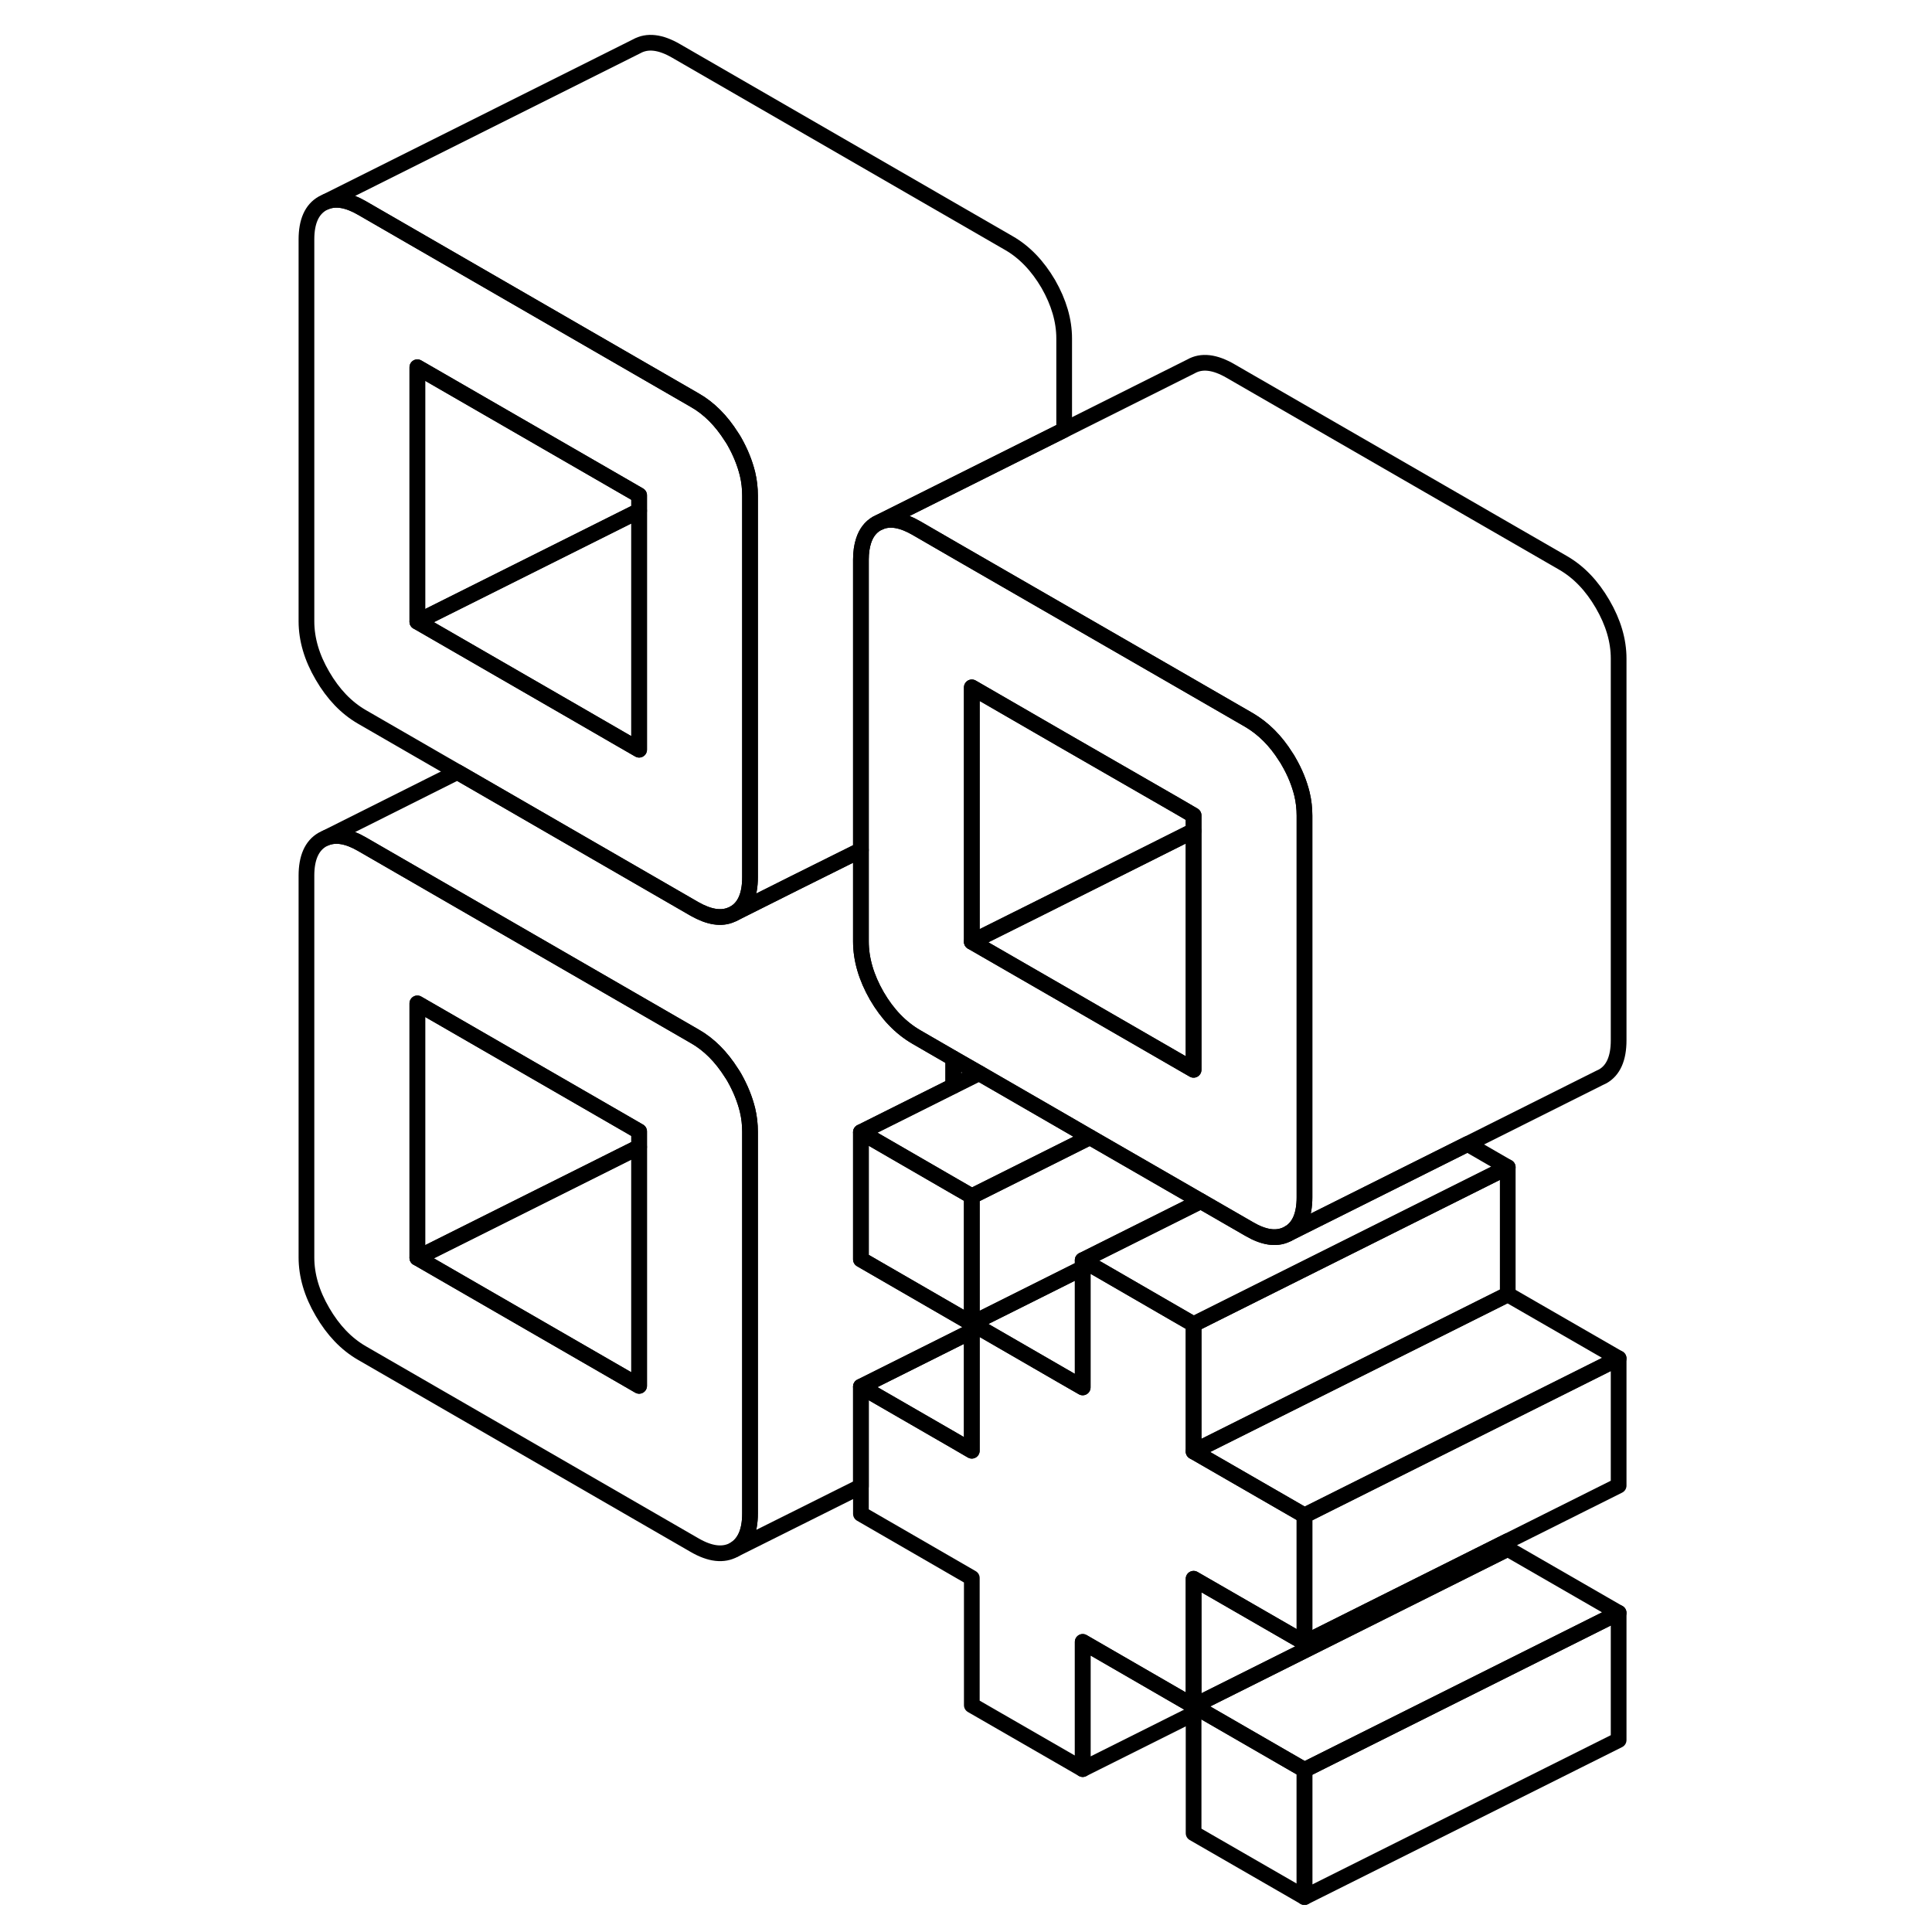 <svg width="48" height="48" viewBox="0 0 88 123" fill="none" xmlns="http://www.w3.org/2000/svg" stroke-width="1px"
     stroke-linecap="round" stroke-linejoin="round">
    <path d="M44.37 76.16V84.26L37.31 80.18V72.08L43.19 75.48L44.37 76.16Z" stroke="currentColor" stroke-linejoin="round"/>
    <path d="M30.09 30.17C29.92 29.48 29.64 28.78 29.24 28.08C29.19 27.99 29.13 27.9 29.07 27.81C28.42 26.78 27.64 25.99 26.72 25.47L22.01 22.75L5.54 13.24C4.64 12.72 3.88 12.59 3.24 12.85L3.03 12.95C2.35 13.34 2.01 14.1 2.01 15.25V39.55C2.01 40.7 2.35 41.86 3.03 43.02C3.71 44.19 4.54 45.06 5.54 45.64L11.62 49.15L22.01 55.15L26.72 57.87C27.64 58.39 28.42 58.52 29.07 58.23C29.13 58.21 29.19 58.18 29.24 58.15C29.91 57.77 30.25 57 30.25 55.85V31.55C30.25 31.09 30.2 30.63 30.09 30.17ZM23.19 47.73L22.01 47.05L19.14 45.39L9.07 39.58V23.38L22.17 30.94L23.19 31.53V47.73Z" stroke="currentColor" stroke-linejoin="round"/>
    <path d="M30.09 70.67C29.92 69.98 29.64 69.28 29.24 68.58C29.19 68.49 29.13 68.4 29.07 68.31C28.42 67.28 27.64 66.49 26.72 65.97L22.01 63.25L5.54 53.74C4.64 53.22 3.88 53.09 3.24 53.35L3.03 53.45C2.35 53.84 2.01 54.61 2.01 55.75V80.05C2.01 81.2 2.35 82.36 3.03 83.52C3.71 84.69 4.54 85.56 5.54 86.14L26.72 98.37C27.72 98.95 28.56 99.04 29.24 98.66C29.91 98.27 30.25 97.5 30.25 96.36V72.05C30.25 71.59 30.2 71.13 30.09 70.67ZM23.19 88.23L9.07 80.08V63.88L22.17 71.44L23.19 72.03V88.23Z" stroke="currentColor" stroke-linejoin="round"/>
    <path d="M43.19 67.38V69.14L44.83 68.32L43.19 67.38Z" stroke="currentColor" stroke-linejoin="round"/>
    <path d="M51.43 80.73V88.33L50.09 87.56L44.83 84.52L44.37 84.26L50.25 81.32L51.43 80.73Z" stroke="currentColor" stroke-linejoin="round"/>
    <path d="M44.37 84.75V92.36L43.2 91.68L37.31 88.28L42.27 85.8L44.37 84.75Z" stroke="currentColor" stroke-linejoin="round"/>
    <path d="M58.95 76.47L51.43 80.23V80.73L50.25 81.32L44.37 84.26V76.16L51.89 72.4L58.95 76.47Z" stroke="currentColor" stroke-linejoin="round"/>
    <path d="M44.37 84.26V84.75L42.27 85.8L37.31 88.28V94.63L29.24 98.66C29.91 98.27 30.25 97.5 30.25 96.36V72.05C30.25 71.59 30.2 71.13 30.09 70.67C29.92 69.98 29.64 69.28 29.24 68.58C29.19 68.49 29.13 68.4 29.07 68.31C28.42 67.28 27.64 66.49 26.72 65.97L22.01 63.25L5.54 53.74C4.64 53.22 3.88 53.09 3.24 53.35L11.62 49.15L22.01 55.15L26.72 57.87C27.64 58.39 28.42 58.52 29.07 58.23C29.13 58.21 29.19 58.18 29.24 58.15L33.11 56.21L37.31 54.12V59.93C37.31 61.08 37.65 62.23 38.32 63.4C39 64.57 39.84 65.44 40.84 66.02L43.19 67.38V69.14L37.31 72.08V80.18L44.37 84.26Z" stroke="currentColor" stroke-linejoin="round"/>
    <path d="M23.19 31.53V32.52L22.85 32.69L9.07 39.58V23.38L22.17 30.94L23.19 31.53Z" stroke="currentColor" stroke-linejoin="round"/>
    <path d="M23.19 32.52V47.73L22.01 47.05L19.14 45.39L9.07 39.58L22.85 32.69L23.19 32.52Z" stroke="currentColor" stroke-linejoin="round"/>
    <path d="M23.19 73.02V88.23L9.07 80.08L22.85 73.19L23.19 73.02Z" stroke="currentColor" stroke-linejoin="round"/>
    <path d="M23.19 72.03V73.02L22.85 73.19L9.07 80.08V63.88L22.17 71.44L23.19 72.03Z" stroke="currentColor" stroke-linejoin="round"/>
    <path d="M85.55 102.68L78.49 106.21L65.55 112.68L58.95 108.87L58.49 108.61L70.97 102.37L71.43 102.14L78.49 98.61L85.55 102.68Z" stroke="currentColor" stroke-linejoin="round"/>
    <path d="M78.49 74.31L71.43 77.84L70.97 78.07L64.37 81.37L63.45 81.83L58.49 84.31L57.31 83.63L52.35 80.76L51.89 80.5L51.43 80.23L58.95 76.47L59.42 76.74L62.02 78.24C62.94 78.78 63.72 78.9 64.37 78.61C64.43 78.59 64.48 78.56 64.53 78.53L68.41 76.59L71.43 75.08L75.93 72.83L78.49 74.31Z" stroke="currentColor" stroke-linejoin="round"/>
    <path d="M78.49 74.31V82.41L63.45 89.93L58.49 92.41V84.31L63.45 81.83L64.37 81.37L70.97 78.07L71.43 77.84L78.49 74.31Z" stroke="currentColor" stroke-linejoin="round"/>
    <path d="M85.55 86.48L65.55 96.48L64.37 95.8L58.49 92.41L63.45 89.93L78.49 82.41L85.55 86.48Z" stroke="currentColor" stroke-linejoin="round"/>
    <path d="M65.55 96.48V104.58L58.49 100.51V108.61L51.43 104.53V112.63L44.37 108.56V100.46L37.31 96.38V88.28L43.2 91.68L44.37 92.36V84.26L44.83 84.52L50.09 87.56L51.43 88.33V80.23L51.89 80.5L52.35 80.76L57.31 83.63L58.49 84.31V92.41L64.37 95.8L65.55 96.48Z" stroke="currentColor" stroke-linejoin="round"/>
    <path d="M78.49 98.11V98.61L71.43 102.14L70.97 102.37L58.49 108.61V100.51L65.55 104.58L70.51 102.1L71.43 101.64L78.03 98.34L78.49 98.11Z" stroke="currentColor" stroke-linejoin="round"/>
    <path d="M85.55 41.93V66.23C85.55 67.38 85.21 68.15 84.53 68.53L84.32 68.63L75.93 72.83L71.43 75.08L68.41 76.59L64.53 78.53C65.21 78.15 65.55 77.38 65.55 76.23V51.93C65.55 51.47 65.5 51.01 65.39 50.55C65.22 49.86 64.94 49.16 64.53 48.46C64.48 48.37 64.43 48.28 64.37 48.2C63.72 47.16 62.94 46.38 62.02 45.84L57.31 43.12L43.19 34.98L40.84 33.62C39.94 33.1 39.17 32.96 38.53 33.23L43.19 30.9L50.25 27.37L58.32 23.33C59 22.94 59.84 23.04 60.84 23.62L82.02 35.84C83.02 36.42 83.85 37.29 84.53 38.46C85.21 39.63 85.55 40.78 85.55 41.93Z" stroke="currentColor" stroke-linejoin="round"/>
    <path d="M50.25 21.55V27.37L43.19 30.9L38.53 33.23L38.32 33.33C37.92 33.56 37.64 33.93 37.48 34.43C37.37 34.76 37.31 35.17 37.31 35.63V54.12L33.11 56.21L29.24 58.15C29.91 57.77 30.25 57 30.25 55.85V31.55C30.25 31.09 30.2 30.63 30.09 30.17C29.92 29.48 29.64 28.78 29.24 28.08C29.19 27.99 29.13 27.9 29.07 27.81C28.42 26.78 27.64 25.99 26.72 25.47L22.01 22.75L5.54 13.24C4.64 12.72 3.88 12.59 3.24 12.85L23.03 2.95C23.71 2.57 24.54 2.66 25.54 3.24L46.72 15.47C47.72 16.04 48.56 16.92 49.24 18.08C49.91 19.25 50.25 20.41 50.25 21.55Z" stroke="currentColor" stroke-linejoin="round"/>
    <path d="M58.49 51.91V52.9L58.14 53.07L48.72 57.79L44.37 59.96V43.76L50.08 47.06L57.48 51.32L58.49 51.91Z" stroke="currentColor" stroke-linejoin="round"/>
    <path d="M58.49 52.9V68.11L57.31 67.43L52.34 64.56L50.25 63.35L44.37 59.96L48.72 57.79L58.14 53.07L58.49 52.9Z" stroke="currentColor" stroke-linejoin="round"/>
    <path d="M65.39 50.55C65.22 49.86 64.94 49.16 64.53 48.46C64.48 48.37 64.43 48.28 64.37 48.2C63.72 47.16 62.94 46.38 62.02 45.84L57.31 43.12L43.19 34.98L40.84 33.62C39.94 33.1 39.17 32.96 38.53 33.23L38.32 33.33C37.92 33.56 37.64 33.93 37.48 34.43C37.37 34.76 37.31 35.17 37.31 35.63V59.93C37.31 61.08 37.65 62.23 38.32 63.4C39 64.57 39.84 65.44 40.84 66.02L43.19 67.38L44.83 68.32L50.25 71.45L51.89 72.4L58.95 76.47L59.42 76.74L62.02 78.24C62.94 78.78 63.72 78.9 64.37 78.61C64.43 78.59 64.48 78.56 64.53 78.53C65.21 78.15 65.55 77.38 65.55 76.23V51.93C65.55 51.47 65.5 51.01 65.39 50.55ZM58.49 68.11L57.31 67.43L52.34 64.56L50.25 63.35L44.37 59.96V43.76L50.08 47.06L57.48 51.32L58.49 51.91V68.11Z" stroke="currentColor" stroke-linejoin="round"/>
    <path d="M51.89 72.4L44.37 76.16L43.19 75.48L37.31 72.08L44.83 68.32L50.25 71.45L51.89 72.4Z" stroke="currentColor" stroke-linejoin="round"/>
    <path d="M85.55 86.48V94.58L78.49 98.11L78.03 98.34L71.43 101.64L70.51 102.1L65.55 104.58V96.48L85.55 86.48Z" stroke="currentColor" stroke-linejoin="round"/>
    <path d="M85.55 102.68V110.78L65.55 120.78V112.68L78.49 106.21L85.55 102.68Z" stroke="currentColor" stroke-linejoin="round"/>
    <path d="M58.49 108.61V109.1L51.43 112.63V104.53L58.49 108.61Z" stroke="currentColor" stroke-linejoin="round"/>
    <path d="M65.55 112.68V120.78L58.49 116.71V108.61L58.95 108.87L65.55 112.68Z" stroke="currentColor" stroke-linejoin="round"/>
</svg>
